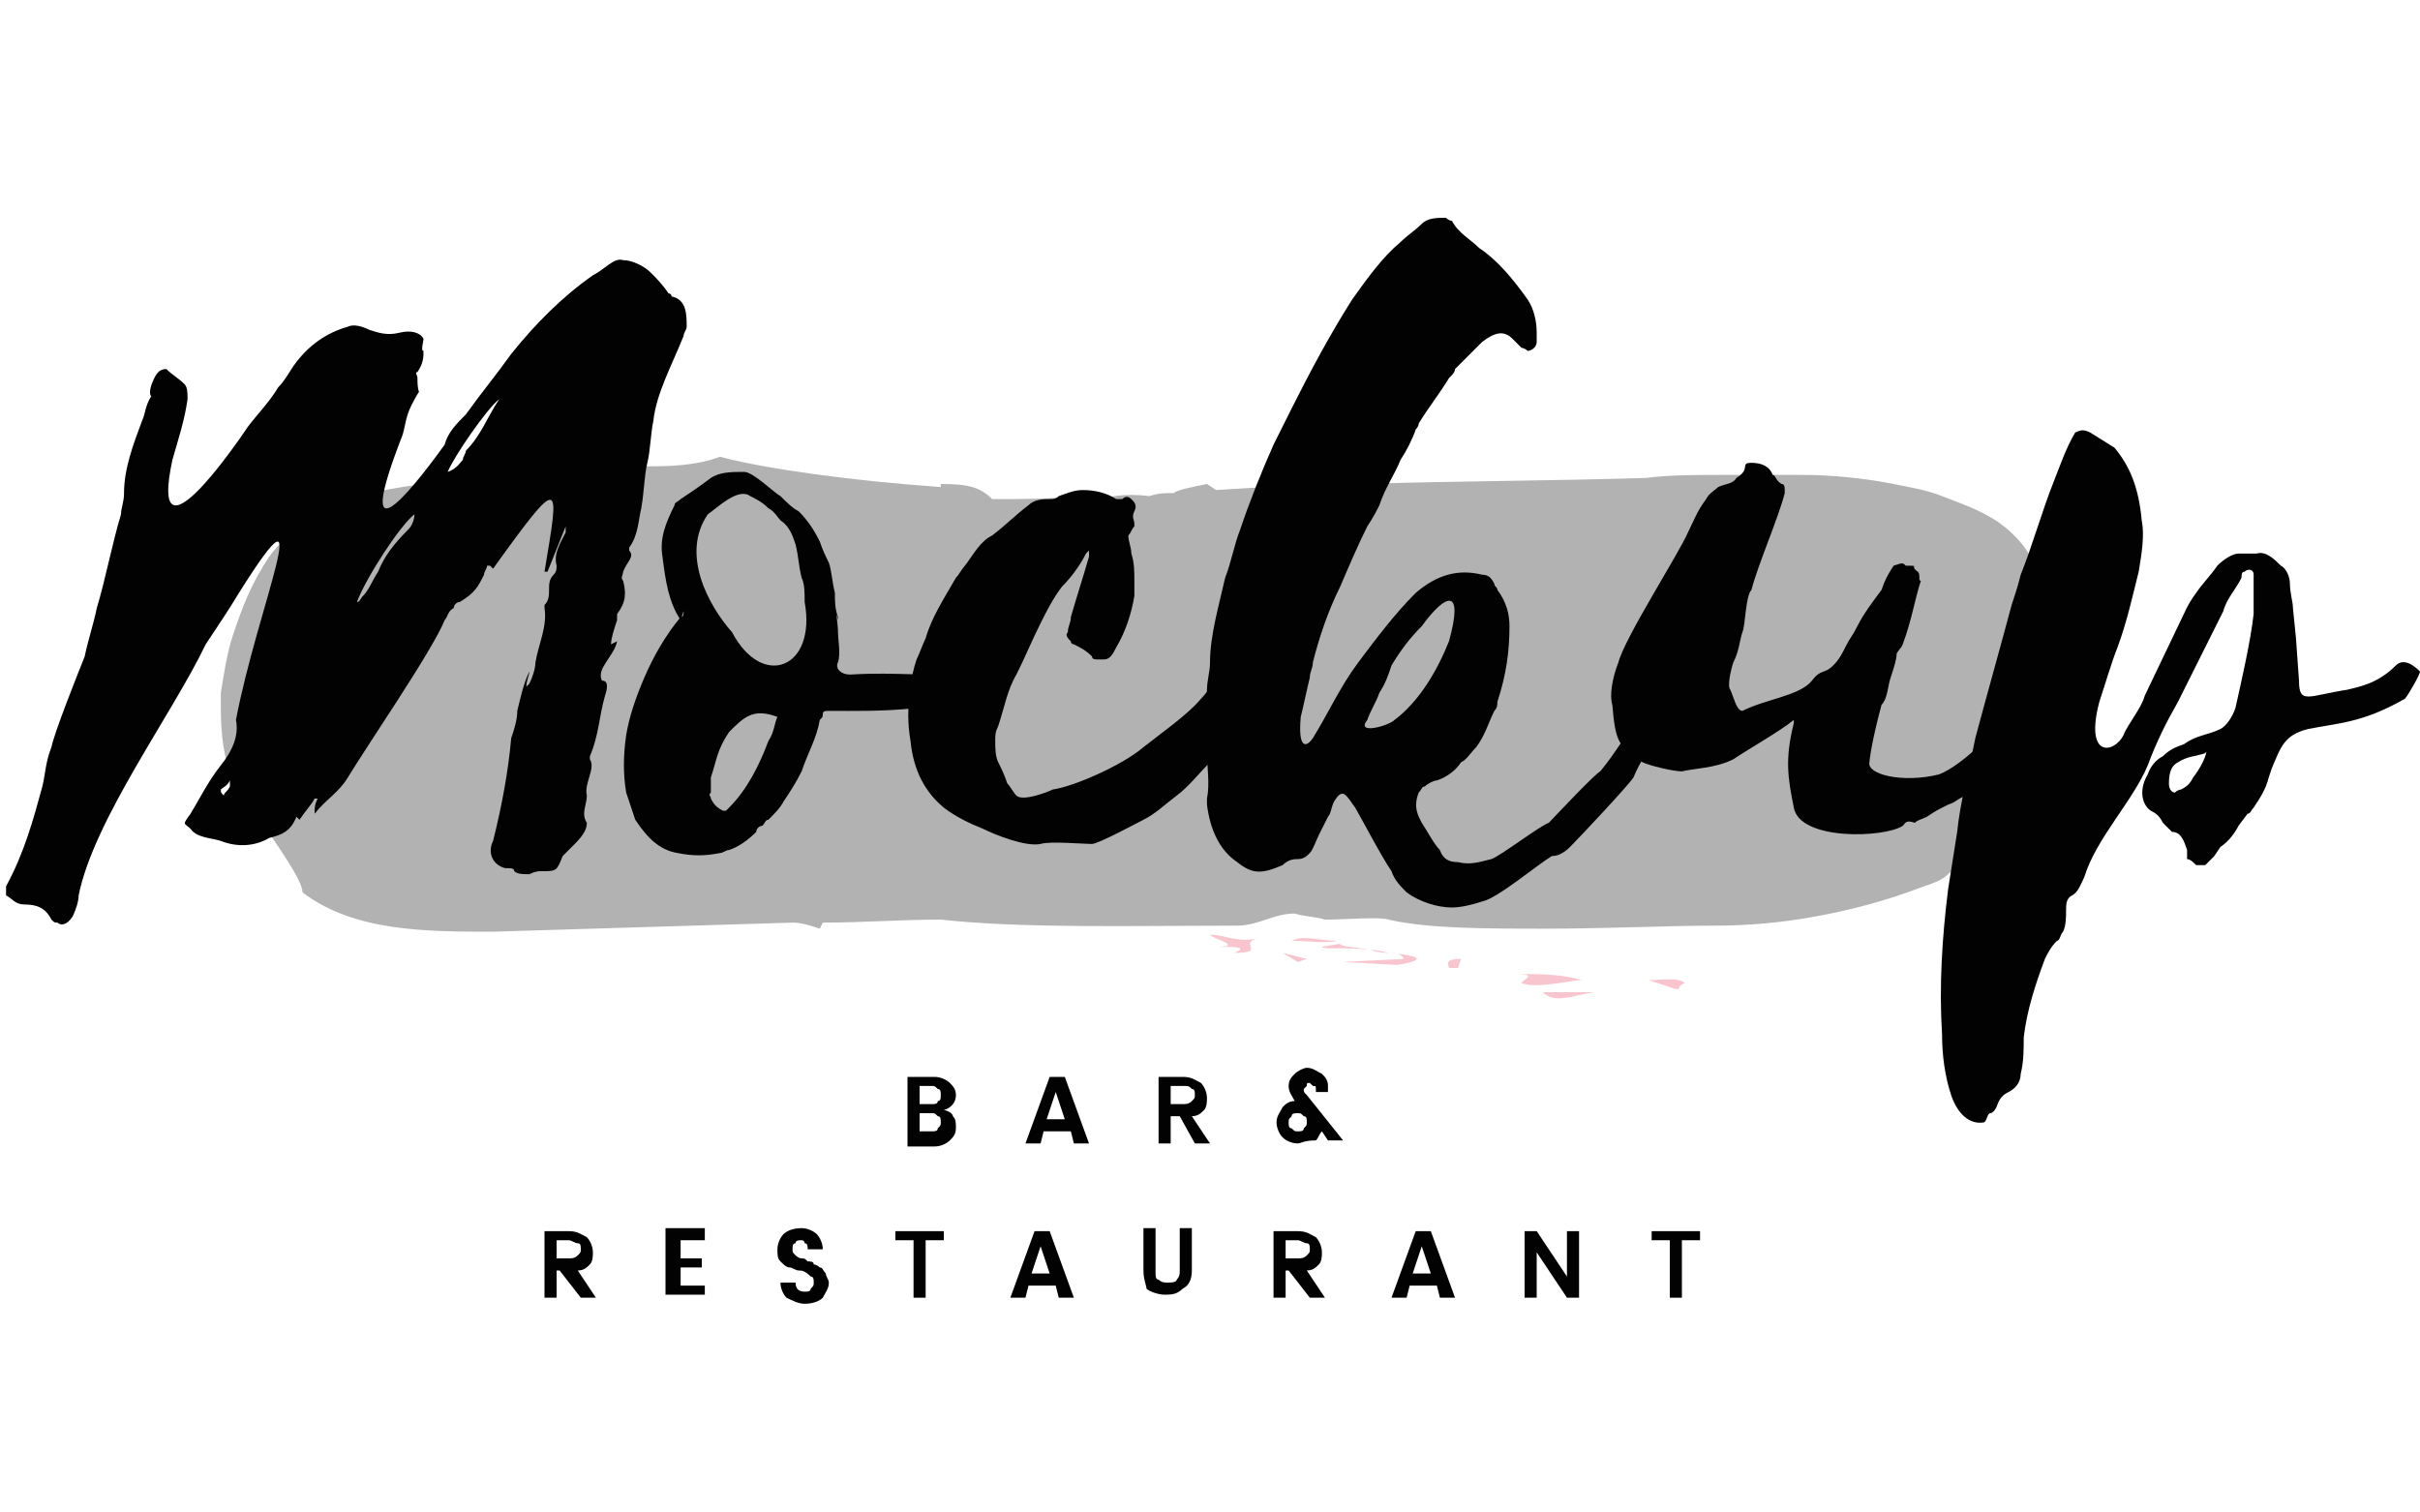 <?xml version="1.0" encoding="utf-8"?>
<!-- Generator: Adobe Illustrator 23.0.1, SVG Export Plug-In . SVG Version: 6.00 Build 0)  -->
<svg version="1.2" baseProfile="tiny" id="Layer_1" xmlns="http://www.w3.org/2000/svg" xmlns:xlink="http://www.w3.org/1999/xlink"
	 x="0px" y="0px" viewBox="0 0 80 50" xml:space="preserve">
<g id="XMLID_2521_">
	<g id="XMLID_2601_">
		<g id="XMLID_2624_">
			<path id="XMLID_2625_" fill="#B2B2B2" d="M68.2,20.8c0-0.1-0.1-0.2-0.1-0.3L68,20.2c-0.1-0.3-0.3-0.7-0.4-1
				c-0.2-0.3-0.4-0.7-0.6-1c-0.4-0.6-1-1-1.2-1.1c-0.5-0.3-1.1-0.5-1.6-0.7c-0.5-0.2-1.1-0.3-1.6-0.4c-1-0.2-2.1-0.3-3-0.3
				c-1,0-1.9,0-2.7,0c-0.9,0-1.7,0-2.5,0.1c-3.2,0.1-6.4,0.1-9.4,0.2c-1.6,0-3.2,0.1-4.8,0.2l-0.3-0.2c-0.5,0.1-1,0.2-1.1,0.3
				c-0.3,0-0.5,0-0.8,0.1c-0.8-0.1-1.4,0-1.9,0.2c-0.6-0.1-0.2-0.2-0.5-0.2c-0.9,0.1-1.8,0.1-2.8,0.1C32.4,16.1,32,16,31.1,16l0,0.1
				c-2.9-0.2-5.8-0.6-7.3-1c-1.6,0.6-3.6,0.1-5.4,0.4c-1.1,0.1-2.3,0.3-3.4,0.4c-0.6,0.1-1.1,0.1-1.7,0.2c-0.6,0.1-1.1,0.2-1.6,0.3
				c-0.6,0.1-1.2,0.4-1.6,0.8c-0.5,0.4-0.9,0.8-1.2,1.2c-0.6,0.9-0.9,1.7-1.2,2.6c-0.2,0.6-0.3,1.3-0.4,1.9c0,0.1,0,0.1,0,0.2
				c0,0.1,0,0.2,0,0.3c0,0.9,0.1,1.7,0.4,2.4c0.1,0.4,0.4,0.7,0.6,1c0.1,0.1,0.2,0.2,0.3,0.3c0.6,0.9,1.4,2,1.4,2.4
				c1.7,1.3,4.1,1.3,6.3,1.3c3.3-0.1,6.6-0.2,9.9-0.3c0.3,0,0.6,0.1,0.9,0.2l0.1-0.2c1.3,0,2.6-0.1,3.9-0.1c2.7,0.3,6.5,0.2,9.8,0.2
				c0.7,0,1.2-0.4,1.9-0.4c0.3,0.1,0.7,0.1,1,0.2c0.7,0,1.8-0.1,2.1,0c1.3,0.3,3.2,0.3,5.2,0.3c2,0,4-0.1,5.6-0.1
				c1.1,0,2.2-0.1,3.3-0.3c1.1-0.2,2.3-0.5,3.6-1c0.3-0.1,0.6-0.2,0.8-0.4c0.1-0.1,0.3-0.2,0.5-0.3c0.2-0.1,0.3-0.2,0.5-0.3
				c0.6-0.4,1.2-1,1.6-1.7c0.5-0.7,0.9-1.5,1.1-2.3c0.3-0.8,0.4-1.7,0.4-2.6C68.4,21.3,68.3,21,68.2,20.8z"/>
		</g>
		<g id="XMLID_2622_">
			<path id="XMLID_2623_" fill="#F8C5CE" d="M40.2,31.3c-0.2,0-0.3,0-0.5,0C39.9,31.3,40,31.3,40.2,31.3z"/>
		</g>
		<g id="XMLID_2620_">
			<path id="XMLID_2621_" fill="#F8C5CE" d="M40,30.9c0,0.1,1.2,0.4,0.2,0.4c0.6,0,1.1,0,0.6,0.2c1.1,0,0.1-0.3,0.8-0.5
				C41,31.2,40.5,30.9,40,30.9z"/>
		</g>
		<g id="XMLID_2618_">
			<path id="XMLID_2619_" fill="#F8C5CE" d="M44.2,31.1c-0.6,0-1.1-0.2-1.5,0C43.2,31.1,43.9,31.2,44.2,31.1z"/>
		</g>
		<g id="XMLID_2616_">
			<polygon id="XMLID_2617_" fill="#F8C5CE" points="42.9,31.8 43.2,31.7 42.4,31.5 			"/>
		</g>
		<g id="XMLID_2614_">
			<path id="XMLID_2615_" fill="#F8C5CE" d="M46,31.5c0.2,0,0.4,0.1,0.4,0.2l-2,0.1l1.8,0.1C47.3,31.7,46.8,31.6,46,31.5z"/>
		</g>
		<g id="XMLID_2612_">
			<path id="XMLID_2613_" fill="#F8C5CE" d="M43.7,31.3c0,0.1,0.9,0,1.6,0.1c-0.5-0.1-1-0.1-1-0.2L43.7,31.3z"/>
		</g>
		<g id="XMLID_2610_">
			<path id="XMLID_2611_" fill="#F8C5CE" d="M46,31.5c-0.2,0-0.4-0.1-0.7-0.1C45.6,31.5,45.8,31.5,46,31.5z"/>
		</g>
		<g id="XMLID_2608_">
			<path id="XMLID_2609_" fill="#F8C5CE" d="M47.9,32l0.3,0l0.1-0.3C47.7,31.7,47.9,31.9,47.9,32z"/>
		</g>
		<g id="XMLID_2606_">
			<path id="XMLID_2607_" fill="#F8C5CE" d="M50.1,32.2c0.8,0,0.2,0.2,0.2,0.3c0.5,0.2,1.6-0.1,2-0.1C51.6,32.2,50.9,32.2,50.1,32.2
				z"/>
		</g>
		<g id="XMLID_2604_">
			<path id="XMLID_2605_" fill="#F8C5CE" d="M52.7,32.8l-1.7,0C51.4,33.2,52,32.9,52.7,32.8z"/>
		</g>
		<g id="XMLID_2602_">
			<path id="XMLID_2603_" fill="#F8C5CE" d="M54.5,32.4l0.9,0.3c0.2,0,0-0.1,0.3-0.2C55.5,32.3,54.9,32.4,54.5,32.4z"/>
		</g>
	</g>
	<g id="XMLID_2549_">
		<g id="XMLID_2596_">
			<path id="XMLID_2597_" fill="#020203" d="M30,35.6h0.9c0.2,0,0.4,0.1,0.5,0.2c0.1,0.1,0.2,0.2,0.2,0.4c0,0.2-0.1,0.4-0.4,0.5
				c0.1,0,0.3,0.1,0.3,0.2c0.1,0.1,0.1,0.2,0.1,0.4c0,0.2-0.1,0.3-0.2,0.4c-0.1,0.1-0.3,0.2-0.5,0.2H30V35.6z M30.4,35.9v0.6h0.4
				c0.1,0,0.2,0,0.2-0.1c0.1,0,0.1-0.1,0.1-0.2c0-0.1,0-0.2-0.1-0.2c-0.1-0.1-0.1-0.1-0.2-0.1H30.4z M30.4,37.4h0.4
				c0.1,0,0.2,0,0.2-0.1c0.1-0.1,0.1-0.1,0.1-0.2c0-0.1,0-0.2-0.1-0.2c-0.1-0.1-0.1-0.1-0.2-0.1h-0.4V37.4z"/>
		</g>
		<g id="XMLID_2592_">
			<path id="XMLID_2593_" fill="#020203" d="M35.5,37.8l-0.1-0.4h-0.9l-0.1,0.4h-0.5l0.8-2.2h0.5l0.8,2.2H35.5z M34.6,37h0.6
				l-0.3-0.9L34.6,37z"/>
		</g>
		<g id="XMLID_2588_">
			<path id="XMLID_2589_" fill="#020203" d="M38.7,36.9v0.9h-0.4v-2.2h0.8c0.3,0,0.4,0.1,0.6,0.2c0.1,0.1,0.2,0.3,0.2,0.5
				c0,0.1,0,0.3-0.1,0.4s-0.2,0.2-0.4,0.2l0.6,0.9h-0.5l-0.5-0.9H38.7z M38.7,35.9v0.6h0.4c0.1,0,0.2,0,0.3-0.1
				c0.1-0.1,0.1-0.1,0.1-0.2c0-0.1,0-0.2-0.1-0.2c-0.1-0.1-0.1-0.1-0.3-0.1H38.7z"/>
		</g>
		<g id="XMLID_2584_">
			<path id="XMLID_2585_" fill="#020203" d="M42.9,37.8c-0.2,0-0.4-0.1-0.5-0.2c-0.1-0.1-0.2-0.3-0.2-0.5c0-0.2,0.1-0.3,0.2-0.5
				c0.1-0.1,0.2-0.2,0.4-0.2c-0.1-0.2-0.2-0.3-0.2-0.5s0.1-0.3,0.2-0.4c0.1-0.1,0.3-0.2,0.4-0.2c0.2,0,0.3,0.1,0.5,0.2
				c0.1,0.1,0.2,0.2,0.2,0.4c0,0.1,0,0.1,0,0.2h-0.4c0,0,0-0.1,0-0.1c0-0.1,0-0.1-0.1-0.1c0,0-0.1-0.1-0.1-0.1c-0.1,0-0.1,0-0.1,0.1
				c0,0-0.1,0.1-0.1,0.1c0,0.1,0,0.1,0.1,0.2l1.2,1.5h-0.5l-0.2-0.3c-0.1,0.1-0.1,0.2-0.2,0.3C43.1,37.7,43,37.8,42.9,37.8z
				 M42.7,37.3c0.1,0.1,0.1,0.1,0.2,0.1s0.2,0,0.2-0.1c0.1-0.1,0.1-0.1,0.1-0.2c0-0.1,0-0.2-0.1-0.2c-0.1-0.1-0.1-0.1-0.2-0.1
				s-0.2,0-0.2,0.1c-0.1,0.1-0.1,0.1-0.1,0.2C42.6,37.2,42.6,37.3,42.7,37.3z"/>
		</g>
		<g id="XMLID_2580_">
			<path id="XMLID_2581_" fill="#020203" d="M18.4,42v0.9H18v-2.2h0.8c0.3,0,0.4,0.1,0.6,0.2c0.1,0.1,0.2,0.3,0.2,0.5
				c0,0.1,0,0.3-0.1,0.4c-0.1,0.1-0.2,0.2-0.4,0.2l0.6,0.9h-0.5L18.5,42H18.4z M18.4,41v0.6h0.4c0.1,0,0.2,0,0.3-0.1
				c0.1-0.1,0.1-0.1,0.1-0.2c0-0.1,0-0.2-0.1-0.2C19,41.1,18.9,41,18.8,41H18.4z"/>
		</g>
		<g id="XMLID_2577_">
			<path id="XMLID_2578_" fill="#020203" d="M23.3,40.7V41h-0.8v0.6h0.7v0.3h-0.7v0.6h0.8v0.3H22v-2.2H23.3z"/>
		</g>
		<g id="XMLID_2574_">
			<path id="XMLID_2575_" fill="#020203" d="M26.5,41c-0.1,0-0.2,0-0.2,0.1c-0.1,0-0.1,0.1-0.1,0.2c0,0.1,0,0.1,0.1,0.2
				c0,0,0.1,0.1,0.2,0.1c0.1,0,0.1,0,0.2,0.1c0.1,0,0.2,0,0.2,0.1c0.1,0,0.2,0.1,0.2,0.1c0.1,0,0.1,0.1,0.2,0.2
				c0,0.1,0.1,0.2,0.1,0.3c0,0.2-0.1,0.3-0.2,0.5c-0.1,0.1-0.3,0.2-0.6,0.2c-0.2,0-0.4-0.1-0.6-0.2c-0.1-0.1-0.2-0.3-0.2-0.5h0.5
				c0,0.2,0.1,0.3,0.3,0.3c0.1,0,0.2,0,0.2-0.1c0.1-0.1,0.1-0.1,0.1-0.2c0-0.1,0-0.2-0.1-0.2C26.6,42,26.5,42,26.4,42
				c-0.1,0-0.2-0.1-0.3-0.1c-0.1,0-0.2-0.1-0.3-0.2c-0.1-0.1-0.1-0.2-0.1-0.4c0-0.2,0.1-0.4,0.2-0.5c0.1-0.1,0.3-0.2,0.6-0.2
				c0.2,0,0.4,0.1,0.5,0.2c0.1,0.1,0.2,0.3,0.2,0.5h-0.5c0-0.1,0-0.2-0.1-0.2C26.6,41,26.5,41,26.5,41z"/>
		</g>
		<g id="XMLID_2571_">
			<path id="XMLID_2572_" fill="#020203" d="M29.6,41v-0.3h1.6V41h-0.6v1.9h-0.4V41H29.6z"/>
		</g>
		<g id="XMLID_2567_">
			<path id="XMLID_2568_" fill="#020203" d="M35,42.9l-0.1-0.4H34l-0.1,0.4h-0.5l0.8-2.2h0.5l0.8,2.2H35z M34.1,42.1h0.6l-0.3-0.9
				L34.1,42.1z"/>
		</g>
		<g id="XMLID_2564_">
			<path id="XMLID_2565_" fill="#020203" d="M37.8,42v-1.4h0.4V42c0,0.2,0,0.3,0.1,0.3c0.1,0.1,0.2,0.1,0.3,0.1c0.1,0,0.3,0,0.3-0.1
				c0.1-0.1,0.1-0.2,0.1-0.3v-1.4h0.4V42c0,0.3-0.1,0.5-0.3,0.6c-0.2,0.2-0.4,0.2-0.6,0.2c-0.2,0-0.5-0.1-0.6-0.2
				C37.9,42.5,37.8,42.3,37.8,42z"/>
		</g>
		<g id="XMLID_2560_">
			<path id="XMLID_2561_" fill="#020203" d="M42.5,42v0.9h-0.4v-2.2h0.8c0.3,0,0.4,0.1,0.6,0.2c0.1,0.1,0.2,0.3,0.2,0.5
				c0,0.1,0,0.3-0.1,0.4c-0.1,0.1-0.2,0.2-0.4,0.2l0.6,0.9h-0.5L42.6,42H42.5z M42.5,41v0.6h0.4c0.1,0,0.2,0,0.3-0.1
				c0.1-0.1,0.1-0.1,0.1-0.2c0-0.1,0-0.2-0.1-0.2C43.1,41.1,43,41,42.9,41H42.5z"/>
		</g>
		<g id="XMLID_2556_">
			<path id="XMLID_2557_" fill="#020203" d="M47.6,42.9l-0.1-0.4h-0.9l-0.1,0.4h-0.5l0.8-2.2h0.5l0.8,2.2H47.6z M46.7,42.1h0.6
				L47,41.2L46.7,42.1z"/>
		</g>
		<g id="XMLID_2553_">
			<path id="XMLID_2554_" fill="#020203" d="M51.8,40.7h0.4v2.2h-0.4l-1-1.5v1.5h-0.4v-2.2h0.4l1,1.5V40.7z"/>
		</g>
		<g id="XMLID_2550_">
			<path id="XMLID_2551_" fill="#020203" d="M54.6,41v-0.3h1.6V41h-0.6v1.9h-0.4V41H54.6z"/>
		</g>
	</g>
	<g id="XMLID_2522_">
		<g id="XMLID_2543_">
			<path id="XMLID_2544_" fill="#020203" d="M9.2,12.8c0.2-0.2,0.3-0.4,0.5-0.7c0.5-0.7,1.1-1.1,1.8-1.3c0.2-0.1,0.5,0,0.7,0.1
				c0.3,0.1,0.6,0.2,1,0.1c0.4-0.1,0.7,0,0.8,0.2c0,0.1-0.1,0.4,0,0.4c0,0.2,0,0.4-0.2,0.7c-0.1,0,0,0.1,0,0.2
				c0,0.8,0.2,0.1-0.2,0.9c-0.2,0.4-0.2,0.7-0.3,1c-1.6,4.1,0.1,2.1,1.4,0.3c0.1-0.4,0.4-0.7,0.7-1c0.5-0.7,1-1.3,1.5-2
				c0.8-1,1.7-1.9,2.7-2.6c0.4-0.2,0.7-0.6,1-0.5c0.3,0,0.7,0.2,0.9,0.4c0.2,0.2,0.4,0.4,0.6,0.7c0.1,0,0.1,0.1,0.1,0.1
				c0.5,0.1,0.5,0.6,0.5,1c0,0.1-0.1,0.2-0.1,0.3c-0.4,1-0.9,1.9-1,2.8c-0.1,0.5-0.1,1-0.2,1.4c-0.1,0.4-0.1,0.9-0.2,1.5
				c-0.1,0.4-0.1,0.9-0.4,1.3c0,0,0,0.1,0,0.1c0.2,0.2-0.1,0.4-0.2,0.7c0,0.1-0.1,0.2,0,0.3c0.1,0.4,0.1,0.7-0.2,1.1
				c0,0,0,0.1,0,0.2c-0.1,0.3-0.2,0.6-0.2,0.8c0,0,0,0,0.2-0.1c-0.1,0.5-0.7,0.9-0.5,1.3c0.2,0,0.2,0.2,0.1,0.5
				c-0.2,0.7-0.2,1.3-0.5,2c0,0,0,0.1,0,0.1c0.2,0.3-0.2,0.8-0.1,1.2c0,0.3-0.2,0.6,0,0.9c0,0.2-0.1,0.4-0.4,0.7
				c-0.1,0.1-0.2,0.2-0.4,0.4c-0.2,0.5-0.2,0.5-0.7,0.5c-0.1,0-0.2,0-0.4,0.1c-0.2,0-0.4,0-0.5-0.1c0-0.1-0.1-0.1-0.3-0.1
				c-0.4-0.1-0.6-0.5-0.4-0.9c0.3-1.2,0.5-2.3,0.6-3.4c0.1-0.3,0.2-0.6,0.2-0.9c0.1-0.4,0.2-0.9,0.4-1.3c0,0.1-0.1,0.3-0.1,0.5
				c0.1-0.1,0.1-0.1,0.1-0.1c0.1-0.2,0.2-0.5,0.2-0.7c0.1-0.6,0.4-1.2,0.3-1.8c0,0,0-0.1,0-0.1c0.3-0.3,0-0.7,0.3-1
				c0.1-0.1,0.1-0.2,0.1-0.3c-0.1-0.4,0.1-0.7,0.3-1.1c0-0.1,0-0.1,0-0.2c0,0,0,0,0,0c-0.2,0.5-0.4,1-0.6,1.5c0,0-0.1,0-0.1,0
				c0.5-3,0.6-3.3-1.7-0.1c0,0-0.1-0.1-0.1-0.1c-0.1,0-0.1,0-0.1,0c0,0.1-0.1,0.2-0.1,0.3c-0.2,0.4-0.3,0.6-0.8,0.9
				c-0.1,0-0.2,0.1-0.2,0.2c-0.2,0.1-0.2,0.3-0.3,0.4c-0.4,1-2.6,4.2-3.2,5.2c-0.3,0.5-0.7,0.7-1.1,1.2c0-0.2,0-0.3,0.1-0.5
				c0,0-0.1,0-0.1,0c-0.1,0.2-0.3,0.4-0.5,0.7c0,0,0,0-0.1-0.1c-0.2,0.5-0.5,0.6-0.9,0.7C8.4,28,7.8,28,7.3,27.8
				c-0.3-0.1-0.8-0.1-1-0.4c-0.2-0.2-0.3-0.1,0-0.5c0.3-0.5,0.6-1.1,1-1.6c0.4-0.5,0.6-1,0.5-1.5c0.7-3.7,2.8-8.5,0.1-4.2
				c-0.3,0.5-0.7,1.1-1.1,1.7c-1.1,2.3-3.7,5.8-4.2,8.3c0,0.2-0.1,0.5-0.2,0.7c-0.2,0.3-0.4,0.3-0.5,0.2c-0.1,0-0.1,0-0.2-0.1
				c-0.2-0.4-0.5-0.5-0.9-0.5c-0.3,0-0.4-0.2-0.6-0.3c0,0,0-0.2,0-0.3c0.6-1.1,0.9-2.2,1.2-3.3c0.1-0.4,0.1-0.8,0.3-1.3
				c0.1-0.5,0.9-2.5,1.1-3c0.1-0.5,0.3-1.1,0.4-1.6c0.3-1,0.5-2.1,0.8-3.1c0-0.2,0.1-0.4,0.1-0.7c0-0.8,0.3-1.6,0.6-2.4
				c0.1-0.2,0.1-0.5,0.3-0.8C4.9,13,5,12.7,5.1,12.5c0.1-0.2,0.2-0.3,0.4-0.3c0.2,0.2,0.4,0.3,0.6,0.5c0.1,0.1,0.1,0.3,0.1,0.5
				c-0.1,0.7-0.3,1.3-0.5,2c-0.8,3.7,2.1-0.5,2.5-1.1C8.5,13.7,8.9,13.3,9.2,12.8z M7.4,26.3c0-0.1,0.1-0.1,0.2-0.3c0,0,0-0.1,0-0.2
				C7.5,26,7.4,26,7.3,26.1C7.3,26.2,7.3,26.2,7.4,26.3C7.3,26.3,7.3,26.3,7.4,26.3z M12,19.7c0.2-0.2,0.3-0.5,0.5-0.8
				c0.2-0.5,0.5-0.9,1-1.4c0.1-0.1,0.2-0.3,0.2-0.5c-0.5,0.4-1.6,2.1-1.9,2.9C11.9,19.9,11.9,19.8,12,19.7z M15.3,15.2
				c0-0.1,0.1-0.2,0.1-0.3c0.5-0.5,0.7-1.1,1.1-1.7c-0.4,0.3-1.5,1.9-1.7,2.4C15.1,15.5,15.2,15.3,15.3,15.2z"/>
		</g>
		<g id="XMLID_2538_">
			<path id="XMLID_2539_" fill="#020203" d="M22.5,20.5c-0.4-0.6-0.5-1.3-0.6-2.1c-0.1-0.6,0.1-1.1,0.4-1.7c0-0.1,0.1-0.1,0.2-0.2
				c0.3-0.2,0.6-0.4,1-0.7c0.3-0.2,0.7-0.2,1.1-0.2c0.3,0,1,0.7,1.2,0.8c0.2,0.2,0.4,0.4,0.6,0.5c0.3,0.3,0.5,0.6,0.7,1
				c0.1,0.3,0.2,0.5,0.3,0.7c0.1,0.3,0.1,0.6,0.2,1c0,0.3,0,0.5,0.1,0.8c0,0,0,0,0,0.1c-0.1-0.5,0,0.2,0,0.3c0,0.4,0.1,0.8,0,1.1
				c-0.1,0.2,0.1,0.4,0.4,0.4c1.7-0.1,2.3,0.1,3.9-0.1c0.2-0.1,0.3-0.2,0.5-0.3c0.1,0,0.2-0.1,0.2-0.1c0.1,0.1,0,0.2,0,0.3
				c-0.1,0.2,0.2,0.2,0.1,0.4c-1,1.1-4.1,1-5.3,1c0,0-0.1,0-0.1,0c-0.1,0-0.2,0-0.2,0.1c0,0.1,0,0.1-0.1,0.2
				c-0.1,0.6-0.4,1.1-0.6,1.7c-0.2,0.4-0.4,0.7-0.6,1c-0.1,0.2-0.3,0.4-0.5,0.6c-0.1,0-0.1,0.1-0.2,0.2c-0.1,0-0.2,0.1-0.2,0.2
				c-0.3,0.3-0.6,0.5-0.9,0.6c-0.1,0-0.2,0.1-0.3,0.1c-0.5,0.1-0.9,0.1-1.4,0c-0.6-0.1-1-0.5-1.4-1.1c-0.1-0.3-0.2-0.6-0.3-0.9
				c-0.1-0.6-0.1-1.2,0-1.9c0.1-0.6,0.3-1.2,0.6-1.9c0.3-0.7,0.7-1.4,1.2-2c0.1,0,0.1-0.1,0.1-0.2C22.5,20.5,22.5,20.5,22.5,20.5z
				 M26.5,19.1c-0.1-0.4-0.1-0.7-0.2-1.1c-0.1-0.3-0.2-0.6-0.5-0.8c-0.1-0.1-0.2-0.3-0.4-0.4c-0.2-0.2-0.4-0.3-0.6-0.4
				c-0.4-0.3-1.1,0.4-1.4,0.6c-0.9,1.3,0,3,0.8,3.9c1,1.9,2.8,1.2,2.4-1C26.6,19.6,26.6,19.3,26.5,19.1z M23.5,25.7
				c0,0.2,0,0.4,0,0.5c-0.1,0.1,0,0.1,0,0.2c0.1,0.2,0.2,0.3,0.4,0.4c0,0,0,0,0.1,0c0,0,0.1-0.1,0.1-0.1c0.6-0.6,1-1.4,1.3-2.2
				c0.2-0.3,0.2-0.6,0.3-0.8c-0.8-0.3-1.1,0-1.6,0.5C23.7,24.8,23.7,25.1,23.5,25.7z"/>
		</g>
		<g id="XMLID_2535_">
			<path id="XMLID_2536_" fill="#020203" d="M41.9,22.4c-0.2,0.3-0.4,0.6-0.6,0.8c-0.2,0.3-0.4,0.7-0.6,1c0,0,0,0.1,0,0.1
				c-0.2,0.3-0.4,0.7-0.7,0.9c-0.4,0.4-0.7,0.8-1.1,1.1c-0.4,0.3-0.7,0.6-1.1,0.8c-0.2,0.1-1.5,0.8-1.7,0.8c-0.3,0-1.4-0.1-1.7,0
				c-0.5,0.1-1.5-0.3-1.9-0.5c-0.5-0.2-0.9-0.4-1.3-0.7c-0.6-0.5-1-1.2-1.1-2.2c-0.1-0.6-0.1-1.1,0-1.7c0-0.3,0.1-0.7,0.2-1
				c0.1-0.2,0.2-0.5,0.3-0.7c0.2-0.7,0.6-1.3,1-2c0.1-0.1,0.2-0.3,0.3-0.4c0.3-0.4,0.5-0.8,0.9-1c0.4-0.3,0.8-0.7,1.2-1
				c0.2-0.2,0.5-0.2,0.7-0.2c0.1,0,0.2,0,0.3-0.1c0.3-0.1,0.5-0.2,0.8-0.2c0,0,0,0,0,0c0.4,0,0.8,0.1,1.1,0.3c0,0,0.1,0,0.1,0
				c0,0,0.1,0,0.1,0c0.1-0.1,0.2-0.1,0.3,0c0.1,0.1,0.2,0.2,0.1,0.4c-0.1,0.2,0,0.3,0,0.4c0,0,0,0.1,0,0.1c-0.1,0.1-0.1,0.2-0.2,0.3
				c0,0.2,0.1,0.4,0.1,0.6c0.1,0.3,0.1,0.6,0.1,0.9c0,0.2,0,0.3,0,0.5c-0.1,0.6-0.3,1.2-0.6,1.7c-0.1,0.2-0.2,0.4-0.4,0.4
				c-0.1,0-0.1,0-0.2,0c-0.1,0-0.2,0-0.2-0.1c-0.2-0.2-0.4-0.3-0.6-0.4c0,0-0.1,0-0.1-0.1c-0.1-0.1-0.2-0.2-0.1-0.3
				c0-0.2,0.1-0.3,0.1-0.5c0.2-0.7,0.4-1.3,0.6-2c0,0,0-0.1,0-0.2c-0.1,0.1-0.1,0.1-0.1,0.1c-0.2,0.4-0.5,0.8-0.8,1.1
				c-0.3,0.4-0.5,0.8-0.7,1.2c-0.3,0.6-0.5,1.1-0.8,1.7c-0.3,0.5-0.4,1.1-0.6,1.7c-0.1,0.2-0.1,0.3-0.1,0.5c0,0.2,0,0.5,0.1,0.7
				c0.1,0.2,0.2,0.4,0.3,0.7c0.1,0.1,0.2,0.3,0.3,0.4c0.2,0.2,1-0.1,1.2-0.2c0.7-0.1,2.3-0.8,3-1.4c0.5-0.4,1.5-1.1,1.9-1.6
				c0.2-0.2,0.3-0.4,0.5-0.6c0.3-0.4,1.2-1.1,1.6-1.5c0.2-0.2,0.7-0.5,0.9-0.8c0.1-0.1,0,0.5,0.2,0.4C42.6,21.4,42.1,22.2,41.9,22.4
				z"/>
		</g>
		<g id="XMLID_2530_">
			<path id="XMLID_2531_" fill="#020203" d="M47,27.2c0.2,0.3,0.4,0.7,0.6,0.9c0.1,0.3,0.3,0.4,0.6,0.4c0.4,0.1,0.7,0,1.1-0.1
				c0.3-0.1,1.6-1.1,1.9-1.2c0.1-0.1,1.5-1.6,1.7-1.7c0.5-0.6,0.9-1.3,1.4-2c0.3-0.5,0.6-1.1,0.9-1.7c0.1-0.1,0.1-0.3,0.2-0.4
				c0-0.2,0.1-0.3,0.1-0.4c0.2,0.5,0.6,0.1,0.5,0.4c-0.1,0.2-0.1,0.3-0.1,0.4c0,0.3-0.5,1-0.6,1.2c-0.2,0.5-0.3,0.9-0.6,1.3v0.1
				c-0.2,0.4-0.5,0.8-0.7,1.3c-0.2,0.3-1.8,2-2.1,2.3c-0.2,0.2-0.4,0.3-0.6,0.3c-0.5,0.3-1.8,1.4-2.3,1.5c-0.3,0.1-0.7,0.2-1,0.2
				c-0.5,0-1.1-0.2-1.5-0.5c-0.2-0.2-0.4-0.4-0.5-0.7c-0.4-0.6-0.8-1.4-1.2-2.1c-0.3-0.4-0.4-0.7-0.7-0.2C44,26.7,44,26.9,43.9,27
				c-0.1,0.2-0.2,0.4-0.3,0.6c-0.1,0.2-0.2,0.5-0.3,0.6c-0.1,0.1-0.2,0.2-0.4,0.2c-0.1,0-0.3,0-0.5,0.2c-0.7,0.3-1,0.3-1.5-0.1
				c-0.6-0.4-0.9-1.1-1-1.9c0-0.1,0-0.1,0-0.2c0.1-0.5,0-1,0-1.6c-0.1-0.7,0-1.3,0-2c0-0.3,0.1-0.6,0.1-0.9c0-0.9,0.3-1.9,0.5-2.8
				c0.2-0.5,0.3-1.1,0.5-1.6c0.3-0.9,0.7-1.9,1.1-2.8c0.2-0.4,0.4-0.8,0.6-1.2c0.6-1.2,1.3-2.5,2-3.6c0.5-0.7,1-1.4,1.6-1.9
				c0.2-0.2,0.5-0.4,0.7-0.6c0.2-0.2,0.5-0.2,0.8-0.2c0,0,0.1,0.1,0.2,0.1c0.2,0.4,0.6,0.6,0.9,0.9c0.6,0.4,1.1,1,1.6,1.7
				c0.2,0.3,0.3,0.7,0.3,1.1c0,0.1,0,0.2,0,0.3c0,0.2-0.2,0.3-0.3,0.3c-0.1-0.1-0.2-0.1-0.2-0.1c-0.1-0.1-0.2-0.2-0.3-0.3
				c-0.3-0.3-0.6-0.2-1,0.1c-0.3,0.3-0.6,0.6-0.9,0.9c0,0.1-0.1,0.2-0.2,0.3c-0.3,0.5-0.7,1-1,1.5c0,0.1-0.1,0.2-0.1,0.2
				c-0.1,0.3-0.3,0.7-0.5,1c-0.2,0.5-0.5,0.9-0.7,1.5c-0.1,0.2-0.2,0.4-0.4,0.7c-0.3,0.6-0.6,1.3-0.9,2c-0.4,0.8-0.7,1.7-0.9,2.5
				c0,0.2-0.1,0.3-0.1,0.5c-0.1,0.4-0.2,0.9-0.3,1.3c-0.1,1.1,0.2,1,0.4,0.7c0.5-0.8,0.9-1.7,1.5-2.5c0.6-0.8,1.2-1.6,1.9-2.3
				c0.7-0.6,1.4-0.8,2.2-0.6c0.2,0,0.3,0.1,0.4,0.3c0,0.1,0.1,0.1,0.1,0.2c0.3,0.4,0.4,0.8,0.4,1.2c0,0.8-0.1,1.6-0.4,2.5
				c0,0.1,0,0.2-0.1,0.3c-0.2,0.4-0.3,0.8-0.6,1.2c-0.2,0.2-0.3,0.4-0.5,0.5c-0.2,0.3-0.5,0.5-0.8,0.6c-0.1,0-0.3,0.1-0.4,0.2
				c-0.1,0-0.1,0.1-0.2,0.2C46.7,26.7,46.9,27,47,27.2z M39.9,24.1c0,0,0,0,0,0.1c0,0.2,0,0.4,0,0.6C40,24.4,40,24.4,39.9,24.1z
				 M46,22c-0.1,0.3-0.2,0.6-0.4,0.9c-0.1,0.3-0.3,0.6-0.4,0.9c-0.4,0.5,0.7,0.2,0.9,0c0.8-0.6,1.4-1.6,1.8-2.6
				c0.5-1.8-0.1-1.6-0.9-0.5C46.6,21.1,46.3,21.5,46,22z"/>
		</g>
		<g id="XMLID_2527_">
			<path id="XMLID_2528_" fill="#020203" d="M57.3,25.1c-0.6,0.3-1.3,0.3-1.7,0.4c-0.3,0-1.1-0.2-1.3-0.3c-0.8-0.5-0.9-0.7-1-1.9
				c-0.1-0.3,0-0.9,0.2-1.4c0.2-0.8,2-3.6,2.3-4.3c0.2-0.4,0.3-0.7,0.6-1.1c0.1-0.2,0.3-0.3,0.4-0.4c0.2-0.1,0.5-0.1,0.6-0.3
				c0.5-0.3,0.1-0.5,0.5-0.5c0.3,0,0.6,0.1,0.7,0.4c0.1,0,0.1,0.2,0.3,0.3C59,16,59,16.1,59,16.3c-0.2,0.8-0.9,2.4-1.1,3.2
				c-0.2,0.2-0.2,1.2-0.3,1.4c-0.1,0.3-0.1,0.6-0.3,1c-0.1,0.3-0.2,0.8-0.1,0.9c0.1,0.2,0.2,0.7,0.4,0.7c0.8-0.4,1.9-0.5,2.3-1
				c0.3-0.4,0.4-0.2,0.7-0.5c0.2-0.2,0.3-0.4,0.4-0.6c0.2-0.4,0.2-0.3,0.4-0.7c0.2-0.4,0.5-0.8,0.8-1.2c0.1-0.3,0.2-0.5,0.4-0.8
				c0.3-0.1,0.3-0.1,0.4,0c0.5,0,0.1,0,0.4,0.2c0.1,0.1,0,0.3,0.1,0.3c-0.2,0.6-0.3,1.3-0.6,2.1c-0.1,0.2,0,0-0.2,0.3
				c0,0.2-0.1,0.5-0.2,0.8c-0.1,0.3-0.1,0.7-0.3,0.9c-0.3,1.1-0.4,1.8-0.4,1.9c-0.1,0.4,1.1,0.7,2.3,0.4c0.8-0.3,2.2-1.7,2.8-2.7
				c0.2-0.4,0.4-0.8,0.8-1.4c0.3-0.6,0.6,0.4,0.5,0.6c-0.1,0.2-0.2,0.3-0.2,0.4c-0.3,0.2-0.6,1.3-0.8,1.5c-0.1,0.1,0,0.2-0.2,0.2
				c-0.4,0.6-1.3,1.5-2,2.1c-0.3,0.1-0.3,0.2-0.6,0.3C64,26.8,64,26.8,63.7,27c-0.2,0.1-0.3,0.1-0.4,0.2c-0.3-0.1-0.3,0-0.4,0.1
				c-0.6,0.4-3.4,0.5-3.6-0.6c-0.2-1-0.3-1.6,0-2.8c0-0.1,0-0.1,0-0.1C58.8,24.2,57.9,24.7,57.3,25.1z"/>
		</g>
		<g id="XMLID_2523_">
			<path id="XMLID_2524_" fill="#020203" d="M76,22.5c0,0.8,0.3,0.5,1.6,0.3c0.4-0.1,1-0.2,1.6-0.8c0.3-0.3,0.7,0.1,0.8,0.2
				c0,0.1-0.4,0.8-0.5,0.9c-1.4,0.8-2.2,0.8-3.2,1c-0.8,0.2-0.9,0.6-1.2,1.3l-0.1,0.3c-0.1,0.4-0.3,0.7-0.5,1
				c-0.1,0.1-0.1,0.2-0.2,0.2l-0.3,0.4c-0.1,0.2-0.3,0.5-0.6,0.7l-0.2,0.3l-0.3,0.3c-0.1,0-0.2,0-0.3,0c-0.1-0.1-0.2-0.2-0.3-0.2
				c0-0.1,0-0.2,0-0.3c-0.1-0.3-0.2-0.6-0.5-0.6c-0.1-0.1-0.2-0.2-0.3-0.3c-0.1-0.2-0.2-0.3-0.4-0.4c-0.3-0.2-0.4-0.7-0.1-1.2
				c0.1-0.3,0.3-0.5,0.5-0.6c0.2-0.2,0.4-0.3,0.7-0.4c0.4-0.3,0.8-0.3,1.2-0.5c0.2-0.1,0.4-0.4,0.5-0.7c0.2-0.9,0.5-2.2,0.6-3.1
				v-1.1c0-0.1,0-0.1,0-0.2c0-0.2-0.2-0.2-0.3-0.1c-0.1,0-0.1,0.1-0.1,0.2c-0.2,0.4-0.5,0.7-0.6,1.1c-0.5,1-1,2-1.5,3
				c-0.4,0.7-0.7,1.3-1,2.1c-0.5,1.2-1.7,2.4-2.1,3.7c-0.1,0.2-0.2,0.5-0.4,0.6c-0.2,0.1-0.2,0.3-0.2,0.5c0,0.2,0,0.5-0.1,0.7
				c-0.1,0.1-0.1,0.3-0.2,0.3c-0.2,0.2-0.3,0.4-0.4,0.6c-0.3,0.8-0.6,1.7-0.7,2.6c0,0.4,0,0.8-0.1,1.2c0,0.3-0.2,0.5-0.4,0.6
				c-0.2,0.1-0.3,0.2-0.4,0.5c0,0-0.1,0.2-0.2,0.2c-0.1,0-0.1,0.2-0.2,0.3h0c-0.5,0.1-0.9-0.3-1.1-0.9c-0.2-0.6-0.3-1.3-0.3-2
				c-0.1-1.6,0-3.2,0.2-4.8c0.1-0.6,0.2-1.3,0.3-1.9c0.1-1,0.4-2.1,0.6-3.1c0.4-1.5,0.8-2.9,1.2-4.4c0.1-0.3,0.2-0.6,0.3-1
				c0.4-1,0.7-2.1,1.1-3.1c0.2-0.5,0.4-1.1,0.7-1.6c0.2-0.1,0.3-0.1,0.5,0l0.8,0.5l0,0c0.5,0.6,0.8,1.3,0.9,2.4
				c0.1,0.5,0,1.1-0.1,1.7c-0.2,0.8-0.4,1.7-0.7,2.5c-0.2,0.5-0.4,1.2-0.6,1.8c-0.5,1.9,0.5,1.7,0.8,1.1c0.1-0.3,0.6-0.9,0.7-1.3
				l1.1-2.3c0.2-0.4,0.3-0.7,0.6-1.1c0.2-0.3,0.5-0.6,0.7-0.9c0.2-0.2,0.5-0.4,0.7-0.4h0.6c0.3-0.1,0.6,0.2,0.8,0.4
				c0.2,0.1,0.3,0.4,0.3,0.6c0,0.3,0.1,0.6,0.1,0.8l0.1,1L76,22.5z M72,25.2c-0.2,0.1-0.3,0.3-0.3,0.7c0,0.2,0.1,0.3,0.2,0.3
				c0.1-0.1,0.2-0.1,0.2-0.1c0.2-0.1,0.3-0.2,0.4-0.4c0.4-0.5,0.5-1,0.4-0.8C72.6,25,72.3,25,72,25.2z"/>
		</g>
	</g>
</g>
</svg>
